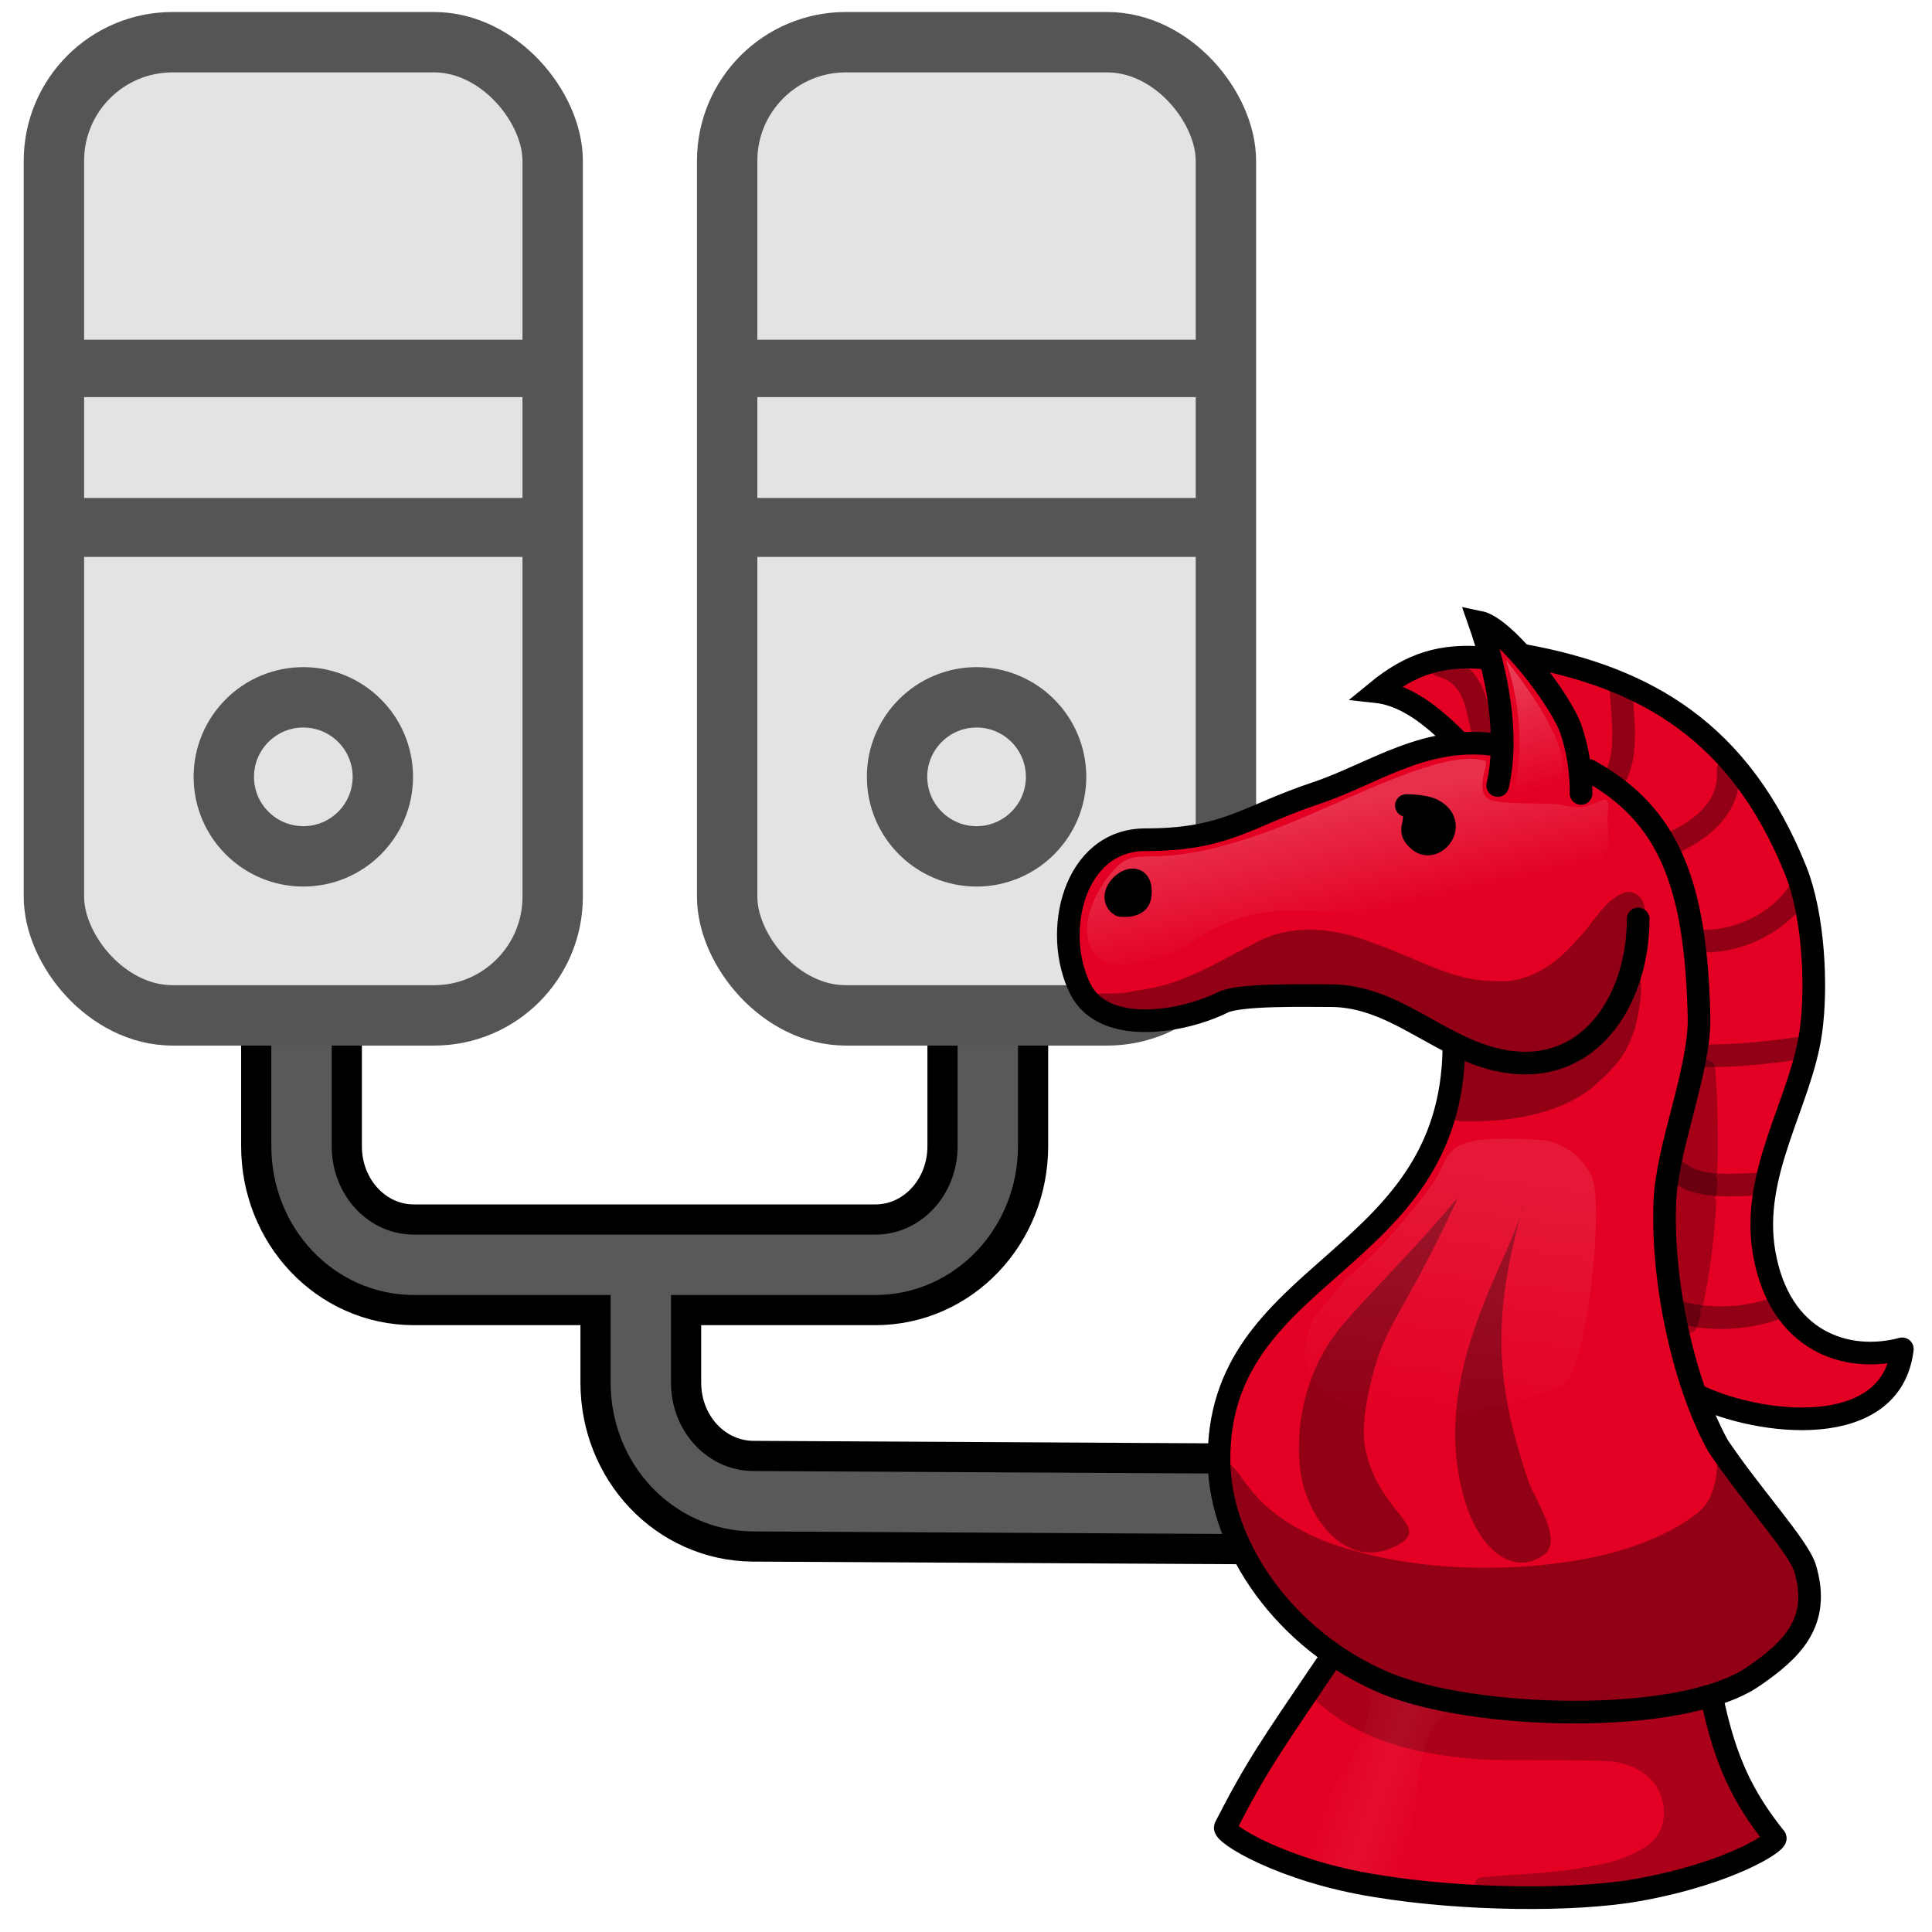 <?xml version="1.0" encoding="UTF-8" standalone="no"?>
<!-- Created with Inkscape (http://www.inkscape.org/) -->

<svg
   xmlns:dc="http://purl.org/dc/elements/1.1/"
   xmlns:cc="http://creativecommons.org/ns#"
   xmlns:rdf="http://www.w3.org/1999/02/22-rdf-syntax-ns#"
   xmlns:svg="http://www.w3.org/2000/svg"
   xmlns="http://www.w3.org/2000/svg"
   xmlns:xlink="http://www.w3.org/1999/xlink"
   xmlns:sodipodi="http://sodipodi.sourceforge.net/DTD/sodipodi-0.dtd"
   xmlns:inkscape="http://www.inkscape.org/namespaces/inkscape"
   width="32px"
   height="32px"
   id="svg2985"
   version="1.1"
   inkscape:version="0.48.2 r9819"
   sodipodi:docname="server.svg">
  <defs
     id="defs2987">
    <filter
       id="filter4094"
       inkscape:collect="always">
      <feGaussianBlur
         id="feGaussianBlur4096"
         stdDeviation="2.004"
         inkscape:collect="always" />
    </filter>
    <linearGradient
       gradientUnits="userSpaceOnUse"
       y2="1305.394"
       x2="76.485"
       y1="1281.956"
       x1="9.246"
       id="linearGradient4076"
       xlink:href="#linearGradient4104"
       inkscape:collect="always" />
    <filter
       id="filter4064"
       inkscape:collect="always">
      <feGaussianBlur
         id="feGaussianBlur4066"
         stdDeviation="2.816"
         inkscape:collect="always" />
    </filter>
    <linearGradient
       gradientUnits="userSpaceOnUse"
       y2="1074.947"
       x2="94.159"
       y1="900.932"
       x1="117.915"
       id="linearGradient4038"
       xlink:href="#linearGradient4032"
       inkscape:collect="always" />
    <filter
       id="filter4018"
       inkscape:collect="always">
      <feGaussianBlur
         id="feGaussianBlur4020"
         stdDeviation="4.105"
         inkscape:collect="always" />
    </filter>
    <filter
       height="1.213"
       y="-0.107"
       width="1.519"
       x="-0.26"
       id="filter4014"
       inkscape:collect="always">
      <feGaussianBlur
         id="feGaussianBlur4016"
         stdDeviation="4.105"
         inkscape:collect="always" />
    </filter>
    <linearGradient
       gradientUnits="userSpaceOnUse"
       y2="741.824"
       x2="-4.914"
       y1="666.824"
       x1="-22.347"
       id="linearGradient3996"
       xlink:href="#linearGradient3990"
       inkscape:collect="always" />
    <linearGradient
       gradientUnits="userSpaceOnUse"
       y2="648.51"
       x2="145.099"
       y1="569.213"
       x1="125.672"
       id="linearGradient3986"
       xlink:href="#linearGradient3980"
       inkscape:collect="always" />
    <linearGradient
       id="linearGradient3980"
       inkscape:collect="always">
      <stop
         id="stop3982"
         offset="0"
         style="stop-color:#ffffff;stop-opacity:1" />
      <stop
         id="stop3984"
         offset="1"
         style="stop-color:#ffffff;stop-opacity:0" />
    </linearGradient>
    <linearGradient
       id="linearGradient3990"
       inkscape:collect="always">
      <stop
         id="stop3992"
         offset="0"
         style="stop-color:#ffffff;stop-opacity:0.783" />
      <stop
         id="stop3994"
         offset="1"
         style="stop-color:#ffffff;stop-opacity:0;" />
    </linearGradient>
    <linearGradient
       id="linearGradient4032"
       inkscape:collect="always">
      <stop
         id="stop4034"
         offset="0"
         style="stop-color:#ffffff;stop-opacity:0.783" />
      <stop
         id="stop4036"
         offset="1"
         style="stop-color:#ffffff;stop-opacity:0;" />
    </linearGradient>
    <linearGradient
       id="linearGradient4070">
      <stop
         id="stop4072"
         offset="0"
         style="stop-color:#ffffff;stop-opacity:1;" />
      <stop
         id="stop4074"
         offset="1"
         style="stop-color:#ffffff;stop-opacity:0;" />
    </linearGradient>
    <linearGradient
       id="linearGradient4098">
      <stop
         style="stop-color:#ffffff;stop-opacity:1;"
         offset="0"
         id="stop4100" />
      <stop
         style="stop-color:#ffffff;stop-opacity:0;"
         offset="1"
         id="stop4102" />
    </linearGradient>
    <linearGradient
       id="linearGradient4104">
      <stop
         id="stop4106"
         offset="0"
         style="stop-color:#ffffff;stop-opacity:0" />
      <stop
         style="stop-color:#ffffff;stop-opacity:0.783"
         offset="0.519"
         id="stop4110" />
      <stop
         id="stop4108"
         offset="1"
         style="stop-color:#ffffff;stop-opacity:0" />
    </linearGradient>
  </defs>
  <sodipodi:namedview
     id="base"
     pagecolor="#ffffff"
     bordercolor="#666666"
     borderopacity="1.0"
     inkscape:pageopacity="0.0"
     inkscape:pageshadow="2"
     inkscape:zoom="15.836083"
     inkscape:cx="18.200172"
     inkscape:cy="10.948246"
     inkscape:current-layer="layer1"
     showgrid="true"
     inkscape:grid-bbox="true"
     inkscape:document-units="px"
     inkscape:window-width="1630"
     inkscape:window-height="1006"
     inkscape:window-x="50"
     inkscape:window-y="0"
     inkscape:window-maximized="1" />
  <g
     id="layer1"
     inkscape:label="Layer 1"
     inkscape:groupmode="layer">
    <path
       style="fill:none;stroke:#000000;stroke-width:2;stroke-linejoin:round;stroke-opacity:1;stroke-miterlimit:4;stroke-dasharray:none"
       d="m 16.361,13.218 0,5.766 c 0,1.088 -0.831,1.965 -1.862,1.965 l -7.643,0 c -1.032,0 -1.862,-0.876 -1.862,-1.965 l 0,-5.766"
       id="rect4590"
       inkscape:connector-curvature="0" />
    <path
       style="fill:none;stroke:#000000;stroke-width:2;stroke-linejoin:round;stroke-opacity:1;stroke-miterlimit:4;stroke-dasharray:none"
       d="m 24.097,24.928 -11.621,-0.063 c -1.032,-0.006 -1.862,-0.876 -1.862,-1.965 l 0,-1.952"
       id="path4616"
       inkscape:connector-curvature="0"
       sodipodi:nodetypes="cssc" />
    <path
       inkscape:connector-curvature="0"
       id="path4638"
       d="m 16.361,13.218 0,5.766 c 0,1.088 -0.831,1.965 -1.862,1.965 l -7.643,0 c -1.032,0 -1.862,-0.876 -1.862,-1.965 l 0,-5.766"
       style="fill:none;stroke:#575a58;stroke-width:1;stroke-linejoin:round;stroke-opacity:1;stroke-miterlimit:4;stroke-dasharray:none" />
    <path
       sodipodi:nodetypes="cssc"
       inkscape:connector-curvature="0"
       id="path4640"
       d="m 24.097,24.928 -11.621,-0.063 c -1.032,-0.006 -1.862,-0.876 -1.862,-1.965 l 0,-1.952"
       style="fill:none;stroke:#575a58;stroke-width:1;stroke-linejoin:round;stroke-opacity:1;stroke-miterlimit:4;stroke-dasharray:none" />
    <g
       id="g3886"
       transform="translate(-1.25,-1.563)">
      <rect
         ry="1.965"
         y="2.262"
         x="2.143"
         height="16.119"
         width="8.261"
         id="rect2993"
         style="fill:#e3e3e3;fill-opacity:1;stroke:#555555;stroke-linejoin:round;stroke-opacity:1" />
      <path
         inkscape:connector-curvature="0"
         id="path3763"
         d="m 2.568,7.665 7.5,0"
         style="fill:none;stroke:#555555;stroke-width:0.95px;stroke-linecap:butt;stroke-linejoin:miter;stroke-opacity:1" />
      <path
         inkscape:connector-curvature="0"
         id="path3765"
         d="m 2.444,10.299 7.705,0"
         style="fill:none;stroke:#555555;stroke-width:0.976px;stroke-linecap:butt;stroke-linejoin:miter;stroke-opacity:1" />
      <path
         transform="translate(0.045,0.134)"
         d="m 7.546,14.296 c 0,0.727 -0.59,1.317 -1.317,1.317 -0.727,0 -1.317,-0.59 -1.317,-1.317 0,-0.727 0.59,-1.317 1.317,-1.317 0.727,0 1.317,0.59 1.317,1.317 z"
         sodipodi:ry="1.3172228"
         sodipodi:rx="1.3172228"
         sodipodi:cy="14.295632"
         sodipodi:cx="6.2289009"
         id="path3884"
         style="fill:#e3e3e3;fill-opacity:1;stroke:#555555;stroke-linejoin:round;stroke-opacity:1"
         sodipodi:type="arc" />
    </g>
    <g
       id="g3892"
       transform="translate(9.901,-1.563)">
      <rect
         style="fill:#e3e3e3;fill-opacity:1;stroke:#555555;stroke-linejoin:round;stroke-opacity:1"
         id="rect3894"
         width="8.261"
         height="16.119"
         x="2.143"
         y="2.262"
         ry="1.965" />
      <path
         style="fill:none;stroke:#555555;stroke-width:0.95px;stroke-linecap:butt;stroke-linejoin:miter;stroke-opacity:1"
         d="m 2.568,7.665 7.5,0"
         id="path3896"
         inkscape:connector-curvature="0" />
      <path
         style="fill:none;stroke:#555555;stroke-width:0.976px;stroke-linecap:butt;stroke-linejoin:miter;stroke-opacity:1"
         d="m 2.444,10.299 7.705,0"
         id="path3898"
         inkscape:connector-curvature="0" />
      <path
         sodipodi:type="arc"
         style="fill:#e3e3e3;fill-opacity:1;stroke:#555555;stroke-linejoin:round;stroke-opacity:1"
         id="path3900"
         sodipodi:cx="6.2289009"
         sodipodi:cy="14.295632"
         sodipodi:rx="1.3172228"
         sodipodi:ry="1.3172228"
         d="m 7.546,14.296 c 0,0.727 -0.59,1.317 -1.317,1.317 -0.727,0 -1.317,-0.59 -1.317,-1.317 0,-0.727 0.59,-1.317 1.317,-1.317 0.727,0 1.317,0.59 1.317,1.317 z"
         transform="translate(0.045,0.134)" />
    </g>
    <g
       id="layer1-5"
       inkscape:label="Layer 1"
       transform="matrix(0.025,0,0,0.025,21.899,-3.106)">
      <rect
         inkscape:export-ydpi="12.38327"
         inkscape:export-xdpi="12.38327"
         inkscape:export-filename="C:\Users\Thingalon\Documents\Projects\remoted\logo-glossred-subtleolivegreen-128.png"
         ry="85.704"
         rx="283.482"
         y="502.145"
         x="-173.462"
         height="930.287"
         width="930.287"
         id="rect3926"
         style="opacity:0.23;fill:none;stroke:none" />
      <g
         id="g4165">
        <g
           id="g3909"
           style="stroke:none"
           transform="translate(542.483,16.573)">
          <path
             inkscape:connector-curvature="0"
             id="path3889"
             d="m -428.444,530.536 c -10.328,5.753 -4.006,18.446 -2.541,27.158 2.868,13.536 4.378,27.464 4.509,41.274 -13.899,-3.082 -28.699,-1.425 -42.571,1.347 -30.486,7.515 -58.005,23.31 -87.693,33.311 -31.434,11.72 -62.584,28.294 -97.059,27.007 -17.82,-0.303 -36.517,6.428 -46.749,21.717 -13.206,19.205 -14.994,44.424 -10.323,66.706 3.481,15.251 13.071,30.117 28.933,34.32 25.954,7.871 53.568,0.125 77.892,-9.598 18.794,-4.066 38.378,-3.243 57.59,-3.416 15.382,-0.376 30.887,1.369 44.825,8.352 16.296,6.93 31.299,16.22 47.258,23.859 -7.167,8.355 -4.144,20.615 -7.182,30.694 -6.524,34.658 -27.121,65.123 -52.791,88.63 -28.516,28.047 -62.255,52.121 -82.795,87.145 -23.008,40.696 -21.569,93.19 2.21,133.169 23.211,42.789 64.294,75.237 110.658,89.355 46.915,12.229 96.092,15.937 144.391,11.912 33.82,-3.485 70.096,-8.402 96.64,-31.488 14.718,-11.92 28.394,-29.188 26.24,-49.235 0.534,-22.642 -17.092,-39.31 -29.184,-56.461 -17.171,-23.109 -36.596,-45.353 -44.508,-73.645 -15.491,-46.541 -25.56,-95.412 -24.088,-144.692 8.793,-31.642 21.032,-62.748 24.134,-95.535 0.943,-33.421 -1.318,-67.45 -10.876,-99.644 -8.638,-29.597 -27.902,-56.323 -54.431,-72.358 -3.736,-6.194 -14.06,1.872 -13.345,-4.982 -2.909,-32.602 -23.842,-60 -46.231,-82.381 -3.477,-3.38 -8.378,-4.49 -12.913,-2.52 z m -50.858,114.525 c 6.106,0.218 16.059,3.807 14.26,11.463 -1.024,4.695 -7.184,10.39 -11.325,5.248 -6.172,-3.537 -0.183,-11.538 -2.935,-16.711 z m -188.412,48.821 c 1.621,1.82 2.684,5.907 2.141,8.148 -2.628,2.72 -11.165,4.815 -9.909,-1.243 0.97,-3.372 4.083,-6.798 7.769,-6.905 z"
             style="fill:#e30022;fill-opacity:1;fill-rule:nonzero;stroke:none" />
          <path
             inkscape:connector-curvature="0"
             id="path3894"
             d="m -448.781,540.376 c -16.291,0.27 -32.793,5.063 -46.404,13.983 -7.334,5.932 -2.708,16.995 5.283,19.646 13.448,7.009 24.564,17.79 36.253,27.242 8.387,3.077 18.037,2.429 26.67,1.109 10.176,-3.793 5.788,-16.338 5.336,-24.656 -2.048,-10.625 -1.68,-22.423 -7.129,-31.95 -4.502,-6.259 -13.291,-5.093 -20.009,-5.373 z"
             style="fill:#e30022;fill-opacity:1;fill-rule:nonzero;stroke:none" />
          <path
             inkscape:connector-curvature="0"
             id="path3891"
             d="m -395.61,543.794 c -9.001,4.654 -5.281,15.936 -0.035,21.959 10.007,13.254 16.895,28.69 19.991,45.126 2.835,11.457 16.602,12.784 24.057,20.128 28.992,19.884 44.248,54.012 50.141,87.699 4.653,27.705 6.567,56.161 3.579,84.166 -4.962,30.486 -17.386,59.416 -23.052,89.78 -1.641,30.132 3.935,60.008 9.875,89.39 4.299,16.915 7.156,34.725 14.846,50.409 7.523,8.137 19.702,9.139 29.76,12.468 22.652,6.449 47.059,7.066 70.057,2.344 16.931,-4.547 33.89,-16.343 38.223,-34.073 0.923,-9.427 -9.472,-13.922 -17.749,-12.953 -17.948,1.511 -36.247,-4.453 -48.752,-17.367 -16.787,-17.391 -24.365,-42.617 -22.734,-66.464 -0.262,-33.098 15.332,-63.31 24.322,-94.638 7.837,-21.866 9.416,-45.205 8.58,-68.259 0.553,-32.285 -6.547,-64.467 -21.735,-92.946 -19.739,-40.929 -52.232,-75.919 -93.084,-96.26 -19.541,-9.971 -40.417,-16.943 -61.803,-21.579 -1.496,0.357 -2.992,0.714 -4.488,1.07 z"
             style="fill:#e30022;fill-opacity:1;fill-rule:nonzero;stroke:none" />
          <path
             inkscape:connector-curvature="0"
             id="path3896-7"
             d="m -530.609,1210.021 c -9.352,8.624 -22.602,20.736 -29.953,30.949 -15.596,25.472 -26.566,48.25 -44.866,71.639 -5.49,8.505 3.716,15.418 10.702,18.774 26.709,14.569 55.287,27.289 85.928,30.041 65.1,8.127 131.265,4.056 196.466,-5.019 21.939,-4.929 42.833,-6.929 61.665,-19.187 7.12,-3.762 12.872,-12.969 6.196,-19.916 -17.895,-22.584 -28.236,-49.82 -35.302,-77.484 -1.331,-8.479 -10.832,-11.588 -18.092,-8.632 -41.094,9.313 -84.018,8.355 -125.844,5.138 -33.509,-3.231 -67.219,-10.005 -96.784,-26.614 -3.296,-1.748 -6.75,-0.924 -10.116,0.311 z"
             style="fill:#e30022;fill-opacity:1;fill-rule:nonzero;stroke:none"
             sodipodi:nodetypes="ccccccccccccc" />
        </g>
        <path
           style="opacity:0.704;fill:#920016;fill-opacity:1;fill-rule:nonzero;stroke:none"
           d="m 6.796,1227.175 c -5.353,4.73 -8.563,11.611 -11.938,17.822 -2.248,6.293 5.685,9.41 9.399,12.964 28.641,22.318 65.595,29.412 100.999,31.986 29.144,1.033 58.381,-0.221 87.486,1.254 12.661,2.218 26.427,8.438 31.12,21.448 4.908,11.064 3.121,25.421 -6.86,33.105 -14.552,11.322 -33.692,14.117 -51.367,17.09 -20.158,2.998 -40.604,3.129 -60.84,5.225 -5.495,1.465 -4.287,9.481 0.732,9.937 24.179,0.584 48.453,0.514 72.605,-0.847 38.371,-3.492 77.147,-11.609 111.282,-30.061 5.15,-2.444 5.081,-9.294 1.392,-12.988 -16.515,-22.152 -26.825,-48.333 -33.228,-75.122 -0.467,-5.218 -5.992,-7.602 -10.474,-5.737 -24.342,5.439 -49.231,8.02 -74.243,7.614 -24.593,0.303 -49.145,-0.355 -73.412,-4.418 -26.785,-3.736 -53.565,-10.293 -77.302,-23.73 -4.879,-2.045 -9.682,-7.469 -15.35,-5.541 z"
           id="path3974"
           inkscape:connector-curvature="0" />
        <path
           style="opacity:0.265;color:#000000;fill:url(#linearGradient4076);fill-opacity:1;stroke:none;stroke-width:15;marker:none;visibility:visible;display:inline;overflow:visible;filter:url(#filter4094);enable-background:accumulate"
           d="m 30.469,1239.472 c 10.458,31.779 -38.64,92.156 -60.547,114.062 -6.405,6.405 16.723,8.594 25.781,8.594 14.575,0 39.401,7.665 53.906,12.5 5.992,1.997 18.75,-3.582 18.75,2.734 0,2.144 -8.594,-12.978 -8.594,-28.125 0,-17.387 2.696,-39.022 5.859,-56.25 2.771,-15.094 6.562,-26.38 19.141,-34.766 3.345,-2.23 14.533,-3.28 10.938,-5.078 -16.289,-8.145 -48.643,-10.717 -64.453,-15.234"
           id="path4068"
           inkscape:connector-curvature="0"
           sodipodi:nodetypes="cssssssscc" />
        <path
           style="opacity:0.487;color:#000000;fill:url(#linearGradient3996);fill-opacity:1;stroke:none;stroke-width:1;marker:none;visibility:visible;display:inline;overflow:visible;filter:url(#filter4018);enable-background:accumulate"
           d="m 108.594,628.534 c -26.643,-9.433 -91.874,26.179 -133.984,42.578 -89.851,34.991 -93.925,9.55 -112.5,29.297 -12.311,13.087 -26.871,41.879 -10.938,57.812 13.474,13.474 51.628,-1.026 63.281,-9.766 80.126,-60.094 188.518,35.31 260.156,-36.328 8.734,-8.734 12.177,-11.786 15.234,-30.859 0.308,-1.919 -0.781,-11.915 -0.781,-14.062 0,-6.283 2.61,-14.655 -3.516,-12.891 -1.169,0.337 -7.117,3.905 -14.535,4.666 -5.145,0.528 -11.605,-1.512 -15.15,-1.882 -9.325,-0.974 -36.17,0.104 -44.057,-2.749 -7.033,-2.545 -6.773,-10.987 -3.211,-23.081"
           id="path3988"
           inkscape:connector-curvature="0"
           sodipodi:nodetypes="csssssssssssc" />
        <path
           style="opacity:0.761;fill:#920016;fill-opacity:1;fill-rule:nonzero;stroke:none"
           d="m 254.406,826.438 c -0.202,0.008 -0.42,0.031 -0.625,0.062 -5.999,1.046 -5.702,8.309 -7.125,12.812 -4.127,17.7 -8.906,35.367 -12.812,53.125 0.017,1.276 0.348,2.378 0.875,3.375 -3.318,2.337 -2.852,7.696 -3.75,11.375 -0.589,2.057 -0.072,3.769 1,5.188 -2.416,2.539 -2.145,7.37 -2.25,10.812 -0.404,21.294 1.18,42.65 4.812,63.625 0.29,1.222 0.854,2.138 1.594,2.875 -1.634,3.018 0.341,7.442 0.875,10.812 0.015,3.822 2.856,8.125 7.156,6.938 5.085,-1.72 5.417,-8.069 6.625,-12.5 0.186,-1.131 0.026,-2.17 -0.375,-3.094 2.202,-1.999 2.639,-5.991 3.188,-8.875 3.882,-20.391 6.418,-41.102 7.531,-61.812 -0.092,-1.205 -0.494,-2.1 -1.094,-2.812 2.183,-3.107 1.634,-8.138 1.75,-11.781 0.04,-1.39 -0.408,-2.489 -1.125,-3.344 1.774,-2.993 1.003,-7.401 1.469,-10.812 0.164,-20.189 -0.099,-40.476 -1.75,-60.562 -0.321,-3.019 -2.936,-5.523 -5.969,-5.406 z"
           id="path4114"
           inkscape:connector-curvature="0" />
        <g
           id="g3898"
           transform="translate(542.483,16.573)">
          <path
             sodipodi:nodetypes="cc"
             inkscape:connector-curvature="0"
             id="path3835"
             d="m -426.198,628.098 c 7.882,-34.157 -0.858,-76.13 -12.153,-108.276 17.511,3.564 54.52,52.523 60.767,71.263 4.641,13.924 6.629,27.088 6.629,42.261"
             style="color:#000000;fill:none;stroke:#000000;stroke-width:15;stroke-linecap:round;stroke-linejoin:miter;stroke-miterlimit:4;stroke-opacity:1;stroke-dasharray:none;stroke-dashoffset:0;marker:none;visibility:visible;display:inline;overflow:visible;enable-background:accumulate" />
          <path
             sodipodi:nodetypes="ccc"
             inkscape:connector-curvature="0"
             id="path3839"
             d="m -434.484,543.577 c -28.518,-2.514 -48.837,3.538 -71.816,22.373 22.065,2.444 40.984,20.268 54.414,33.698"
             style="color:#000000;fill:none;stroke:#000000;stroke-width:15;stroke-linecap:round;stroke-linejoin:miter;stroke-miterlimit:4;stroke-opacity:1;stroke-dasharray:none;stroke-dashoffset:0;marker:none;visibility:visible;display:inline;overflow:visible;enable-background:accumulate" />
          <path
             inkscape:connector-curvature="0"
             id="path3851"
             d="m -424.817,601.582 c -48.15,-8.277 -83.487,18.806 -121.534,31.488 -46.543,15.514 -59.283,30.936 -113.248,30.936 -47.544,0 -61.831,61.401 -43.089,98.884 15.626,31.253 68.317,21.913 94.465,8.839 10.998,-5.499 56.152,-4.419 71.263,-4.419 41.214,0 69.832,32.373 108.276,41.984 61.484,15.371 95.57,-37.918 95.57,-92.808"
             style="color:#000000;fill:none;stroke:#000000;stroke-width:15;stroke-linecap:round;stroke-linejoin:miter;stroke-miterlimit:4;stroke-opacity:1;stroke-dasharray:none;stroke-dashoffset:0;marker:none;visibility:visible;display:inline;overflow:visible;enable-background:accumulate" />
          <path
             inkscape:connector-curvature="0"
             id="path3854"
             d="m -664.017,697.704 c -2.869,3.055 -9.496,12.601 -13.258,8.839 -8.572,-8.572 14.363,-25.993 14.363,-8.286 0,4.321 -0.318,10.138 -12.918,9.33"
             style="color:#000000;fill:none;stroke:#000000;stroke-width:15;stroke-linecap:round;stroke-linejoin:miter;stroke-miterlimit:4;stroke-opacity:1;stroke-dasharray:none;stroke-dashoffset:0;marker:none;visibility:visible;display:inline;overflow:visible;enable-background:accumulate"
             sodipodi:nodetypes="cssc" />
          <path
             sodipodi:nodetypes="csssc"
             inkscape:connector-curvature="0"
             id="path3856"
             d="m -486.688,641.356 c 0,0 11.636,0.017 17.125,2.762 18.427,9.214 1.073,30.352 -9.391,19.887 -1.786,-1.786 -4.578,-4.026 -3.315,-8.839 1.498,-5.705 0.333,-10.276 2.21,-12.153"
             style="color:#000000;fill:#000000;fill-opacity:1;stroke:#000000;stroke-width:15;stroke-linecap:round;stroke-linejoin:miter;stroke-miterlimit:4;stroke-opacity:1;stroke-dasharray:none;stroke-dashoffset:0;marker:none;visibility:visible;display:inline;overflow:visible;enable-background:accumulate" />
          <path
             sodipodi:nodetypes="csssc"
             inkscape:connector-curvature="0"
             id="path3871"
             d="m -408.796,541.919 c 81.436,14.834 143.359,50.971 180.091,142.526 11.725,29.224 14.326,76.495 9.944,107.171 -6.66,46.618 -39.952,93.299 -30.936,145.841 10.196,59.417 55.115,73.578 91.541,63.853"
             style="color:#000000;fill:none;stroke:#000000;stroke-width:15;stroke-linecap:round;stroke-linejoin:miter;stroke-miterlimit:4;stroke-opacity:1;stroke-dasharray:none;stroke-dashoffset:0;marker:none;visibility:visible;display:inline;overflow:visible;enable-background:accumulate" />
          <path
             sodipodi:nodetypes="cssssccsc"
             inkscape:connector-curvature="0"
             id="path3875"
             d="m -455.2,801.56 c -1.555,145.131 -157.84,145.432 -155.595,275.141 0.972,56.157 44.03,117.631 108.923,145.54 57.989,24.94 197.342,29.097 245.245,-3.962 24.978,-17.238 44.829,-35.706 34.116,-71.524 -4.342,-14.517 -35.737,-48.325 -57.744,-81.269 -23.514,-42.999 -37.117,-109.51 -35.221,-160.671 0.919,-35.866 23.47,-88.348 22.689,-123.142 -2.001,-89.114 -20.288,-134.389 -72.92,-163.518"
             style="color:#000000;fill:none;stroke:#000000;stroke-width:15;stroke-linecap:round;stroke-linejoin:miter;stroke-miterlimit:4;stroke-opacity:1;stroke-dasharray:none;stroke-dashoffset:0;marker:none;visibility:visible;display:inline;overflow:visible;enable-background:accumulate" />
          <path
             sodipodi:nodetypes="cccscc"
             inkscape:connector-curvature="0"
             id="path3877"
             d="m -540.172,1211.057 c -36.739,54.141 -46.199,67.65 -66.406,107.031 -2.855,3.934 37.937,29.35 100,39.062 57.53,9.529 131.594,10.139 173.249,2.69 62.314,-11.144 94.353,-32.913 90.814,-34.721 -21.924,-27.442 -32.548,-51.392 -40.625,-87.5"
             style="color:#000000;fill:none;stroke:#000000;stroke-width:15;stroke-linecap:round;stroke-linejoin:miter;stroke-miterlimit:4;stroke-opacity:1;stroke-dasharray:none;stroke-dashoffset:0;marker:none;visibility:visible;display:inline;overflow:visible;enable-background:accumulate" />
          <path
             sodipodi:nodetypes="cc"
             inkscape:connector-curvature="0"
             id="path3879"
             d="m -158.141,1001.683 c -7.362,60.867 -95.119,50.366 -135.938,30.469"
             style="color:#000000;fill:none;stroke:#000000;stroke-width:15;stroke-linecap:round;stroke-linejoin:miter;stroke-miterlimit:4;stroke-opacity:1;stroke-dasharray:none;stroke-dashoffset:0;marker:none;visibility:visible;display:inline;overflow:visible;enable-background:accumulate" />
        </g>
        <path
           style="opacity:0.358;color:#000000;fill:none;stroke:#000000;stroke-width:15;stroke-linecap:round;stroke-linejoin:miter;stroke-miterlimit:4;stroke-opacity:1;stroke-dasharray:none;stroke-dashoffset:0;marker:none;visibility:visible;display:inline;overflow:visible;enable-background:accumulate"
           d="m 78.445,565.121 c 24.111,7.069 23.542,28.261 28.726,46.404"
           id="path3917"
           inkscape:connector-curvature="0" />
        <path
           style="opacity:0.358;color:#000000;fill:none;stroke:#000000;stroke-width:15;stroke-linecap:round;stroke-linejoin:miter;stroke-miterlimit:4;stroke-opacity:1;stroke-dasharray:none;stroke-dashoffset:0;marker:none;visibility:visible;display:inline;overflow:visible;enable-background:accumulate"
           d="m 233.124,992.7 c 25.046,7.805 52.875,4.803 71.816,-3.315"
           id="path3922"
           inkscape:connector-curvature="0" />
        <path
           style="opacity:0.358;color:#000000;fill:none;stroke:#000000;stroke-width:15;stroke-linecap:round;stroke-linejoin:miter;stroke-miterlimit:4;stroke-opacity:1;stroke-dasharray:none;stroke-dashoffset:0;marker:none;visibility:visible;display:inline;overflow:visible;enable-background:accumulate"
           d="m 230.915,896.578 c 15.645,16.993 40.965,12.153 62.977,12.153"
           id="path3926"
           inkscape:connector-curvature="0" />
        <path
           style="opacity:0.358;color:#000000;fill:none;stroke:#000000;stroke-width:15;stroke-linecap:round;stroke-linejoin:miter;stroke-miterlimit:4;stroke-opacity:1;stroke-dasharray:none;stroke-dashoffset:0;marker:none;visibility:visible;display:inline;overflow:visible;enable-background:accumulate"
           d="m 249.697,823.657 c 24.291,0.626 49.615,-2.511 70.711,-5.524"
           id="path3930"
           inkscape:connector-curvature="0" />
        <path
           style="opacity:0.358;color:#000000;fill:none;stroke:#000000;stroke-width:15;stroke-linecap:round;stroke-linejoin:miter;stroke-miterlimit:4;stroke-opacity:1;stroke-dasharray:none;stroke-dashoffset:0;marker:none;visibility:visible;display:inline;overflow:visible;enable-background:accumulate"
           d="m 246.383,747.422 c 27.943,2.836 55.996,-12.179 68.501,-30.936"
           id="path3934"
           inkscape:connector-curvature="0" />
        <path
           style="opacity:0.358;color:#000000;fill:none;stroke:#000000;stroke-width:15;stroke-linecap:round;stroke-linejoin:miter;stroke-miterlimit:4;stroke-opacity:1;stroke-dasharray:none;stroke-dashoffset:0;marker:none;visibility:visible;display:inline;overflow:visible;enable-background:accumulate"
           d="m 269.001,634.212 c 1.902,27.537 -22.077,42.319 -39.707,49.645"
           id="path3938"
           inkscape:connector-curvature="0" />
        <path
           style="opacity:0.358;color:#000000;fill:none;stroke:#000000;stroke-width:15;stroke-linecap:round;stroke-linejoin:miter;stroke-miterlimit:4;stroke-opacity:1;stroke-dasharray:none;stroke-dashoffset:0;marker:none;visibility:visible;display:inline;overflow:visible;enable-background:accumulate"
           d="m 197.769,579.485 c 1.756,21.476 5.533,50.815 -6.629,62.977"
           id="path3942"
           inkscape:connector-curvature="0" />
        <path
           style="opacity:0.358;fill:#000000;fill-opacity:1;fill-rule:nonzero;stroke:none"
           d="m 200.812,715.325 c -14.76,5.322 -21.449,21.694 -32.409,31.957 -13.085,15.46 -31.954,28.799 -53.431,26.881 -28.496,0.561 -53.632,-15.907 -79.98,-24.658 -25.249,-10.553 -55.25,-14.116 -79.98,-0.195 -25.206,12.919 -49.975,28.623 -78.876,31.263 -22.248,6.096 -44.816,-6.76 -8.475,19.034 10.042,5.14 22.657,1.709 33.519,0.804 19.653,-2.584 36.877,-14.574 57.095,-13.577 30.22,-1.508 62.718,-4.83 89.997,11.139 28.953,12.019 56.519,33.815 89.503,31.951 32.661,-0.043 57.878,-27.883 66.859,-57.29 4.648,-12.496 5.624,-26.085 7.066,-38.95 5.221,-8.321 -0.547,-20.039 -10.889,-18.359 z"
           id="path3950"
           inkscape:connector-curvature="0"
           sodipodi:nodetypes="cccccccccccccc" />
        <path
           style="opacity:0.358;fill:#000000;fill-opacity:1;fill-rule:nonzero;stroke:none"
           d="m 259.478,1077.216 c 2.819,9.978 3.58,25.697 -2.392,38.79 -3.767,8.865 -12.98,14.024 -20.689,19.128 -30.353,17.492 -65.817,24.081 -100.303,26.86 -42.385,2.856 -85.741,-0.43 -126.127,-13.736 -22.286,-7.46 -43.854,-19.533 -58.355,-38.372 -9.373,-11.741 -20.508,-33.312 -17.02,7.391 1.876,12.989 7.139,25.355 12.532,37.256 21.293,42.119 59.175,75.281 103.325,91.738 32.596,10.98 67.106,14.896 101.313,16.43 40.093,0.756 81.306,-0.542 119.312,-14.492 19.157,-7.355 35.74,-20.858 48.193,-37.036 9.063,-12.783 9.709,-30.037 5.444,-44.678 -7.035,-17.516 -20.24,-31.536 -31.19,-46.639 -6.551,-7.996 -12.206,-16.792 -19.093,-24.377 -2.707,-2.826 -7.581,-6.115 -14.952,-18.262 z"
           id="path3956"
           inkscape:connector-curvature="0"
           sodipodi:nodetypes="cccccccccccccccc" />
        <path
           style="opacity:0.358;fill:#000000;fill-opacity:1;fill-rule:nonzero;stroke:none"
           d="m 193.106,793.789 c -6.914,4.424 -10.385,12.572 -17.188,17.261 -13.66,12.013 -32.378,16.929 -50.216,14.502 -10.456,-0.648 -20.128,-5.181 -30.207,-7.348 -7.439,-0.275 -11.34,7.218 -11.132,13.826 -0.517,8.699 -2.958,17.155 -3.583,25.766 0.348,7.541 7.901,9.802 15.523,9.406 35.934,0.207 62.865,-7.468 81.519,-21.46 19.115,-16.208 24.141,-24.732 29.346,-39.893 10.402,-41.24 -0.516,-53.102 -14.062,-12.061 z"
           id="path3960"
           inkscape:connector-curvature="0"
           sodipodi:nodetypes="cccccccccc" />
        <path
           style="color:#000000;fill:#920016;fill-opacity:1;stroke:none;stroke-width:1;marker:none;visibility:visible;display:inline;overflow:visible;enable-background:accumulate"
           d="m 90.14,917.372 c -37.804,45.37 -74.144,77.78 -86.719,98.438 -19.973,32.812 -19.976,65.231 -17.969,82.031 3.711,31.055 30.027,67.408 63.281,50.781 25.787,-12.894 -11.965,-21.27 -20.312,-65.625 -3.886,-20.65 6.955,-57.068 11.719,-67.969 9.836,-22.506 23.826,-40.708 50,-97.656 z"
           id="path3964"
           inkscape:connector-curvature="0"
           sodipodi:nodetypes="csssssc" />
        <path
           style="color:#000000;fill:#920016;fill-opacity:1;stroke:none;stroke-width:1;marker:none;visibility:visible;display:inline;overflow:visible;enable-background:accumulate"
           d="m 133.453,922.731 c -8.095,35.741 -63.96,112.113 -38.894,195.736 10.366,34.581 33.554,50.122 52.642,35.671 12.637,-9.567 -6.633,-37.047 -10.605,-48.787 -21.724,-64.207 -24.618,-108.137 -3.035,-183.394"
           id="path3966"
           inkscape:connector-curvature="0"
           sodipodi:nodetypes="csssc" />
        <path
           style="opacity:0.487;color:#000000;fill:url(#linearGradient3986);fill-opacity:1;stroke:none;stroke-width:1;marker:none;visibility:visible;display:inline;overflow:visible;filter:url(#filter4014);enable-background:accumulate"
           d="m 121.875,562.128 c 14.122,42.662 8.27,78.192 3.906,87.5 -1.663,3.548 17.946,5.862 21.484,4.297 31.801,-14.062 -4.326,-65.758 -25,-91.797"
           id="path3978"
           inkscape:connector-curvature="0"
           sodipodi:nodetypes="cssc" />
        <path
           style="opacity:0.35;color:#000000;fill:url(#linearGradient4038);fill-opacity:1;stroke:none;stroke-width:15;marker:none;visibility:visible;display:inline;overflow:visible;filter:url(#filter4064);enable-background:accumulate"
           d="m 16.02,971.155 c 22.114,-17.62 44.277,-45.423 55.795,-60.767 16.264,-21.666 2.168,-35.376 72.368,-30.936 14.312,0.905 27.334,9.922 34.25,23.754 8.858,17.716 -3.173,130.855 -18.783,138.659 -56.686,28.343 -201.864,34.744 -165.176,-44.747"
           id="path4022"
           inkscape:connector-curvature="0"
           sodipodi:nodetypes="cssssc" />
      </g>
    </g>
  </g>
</svg>
